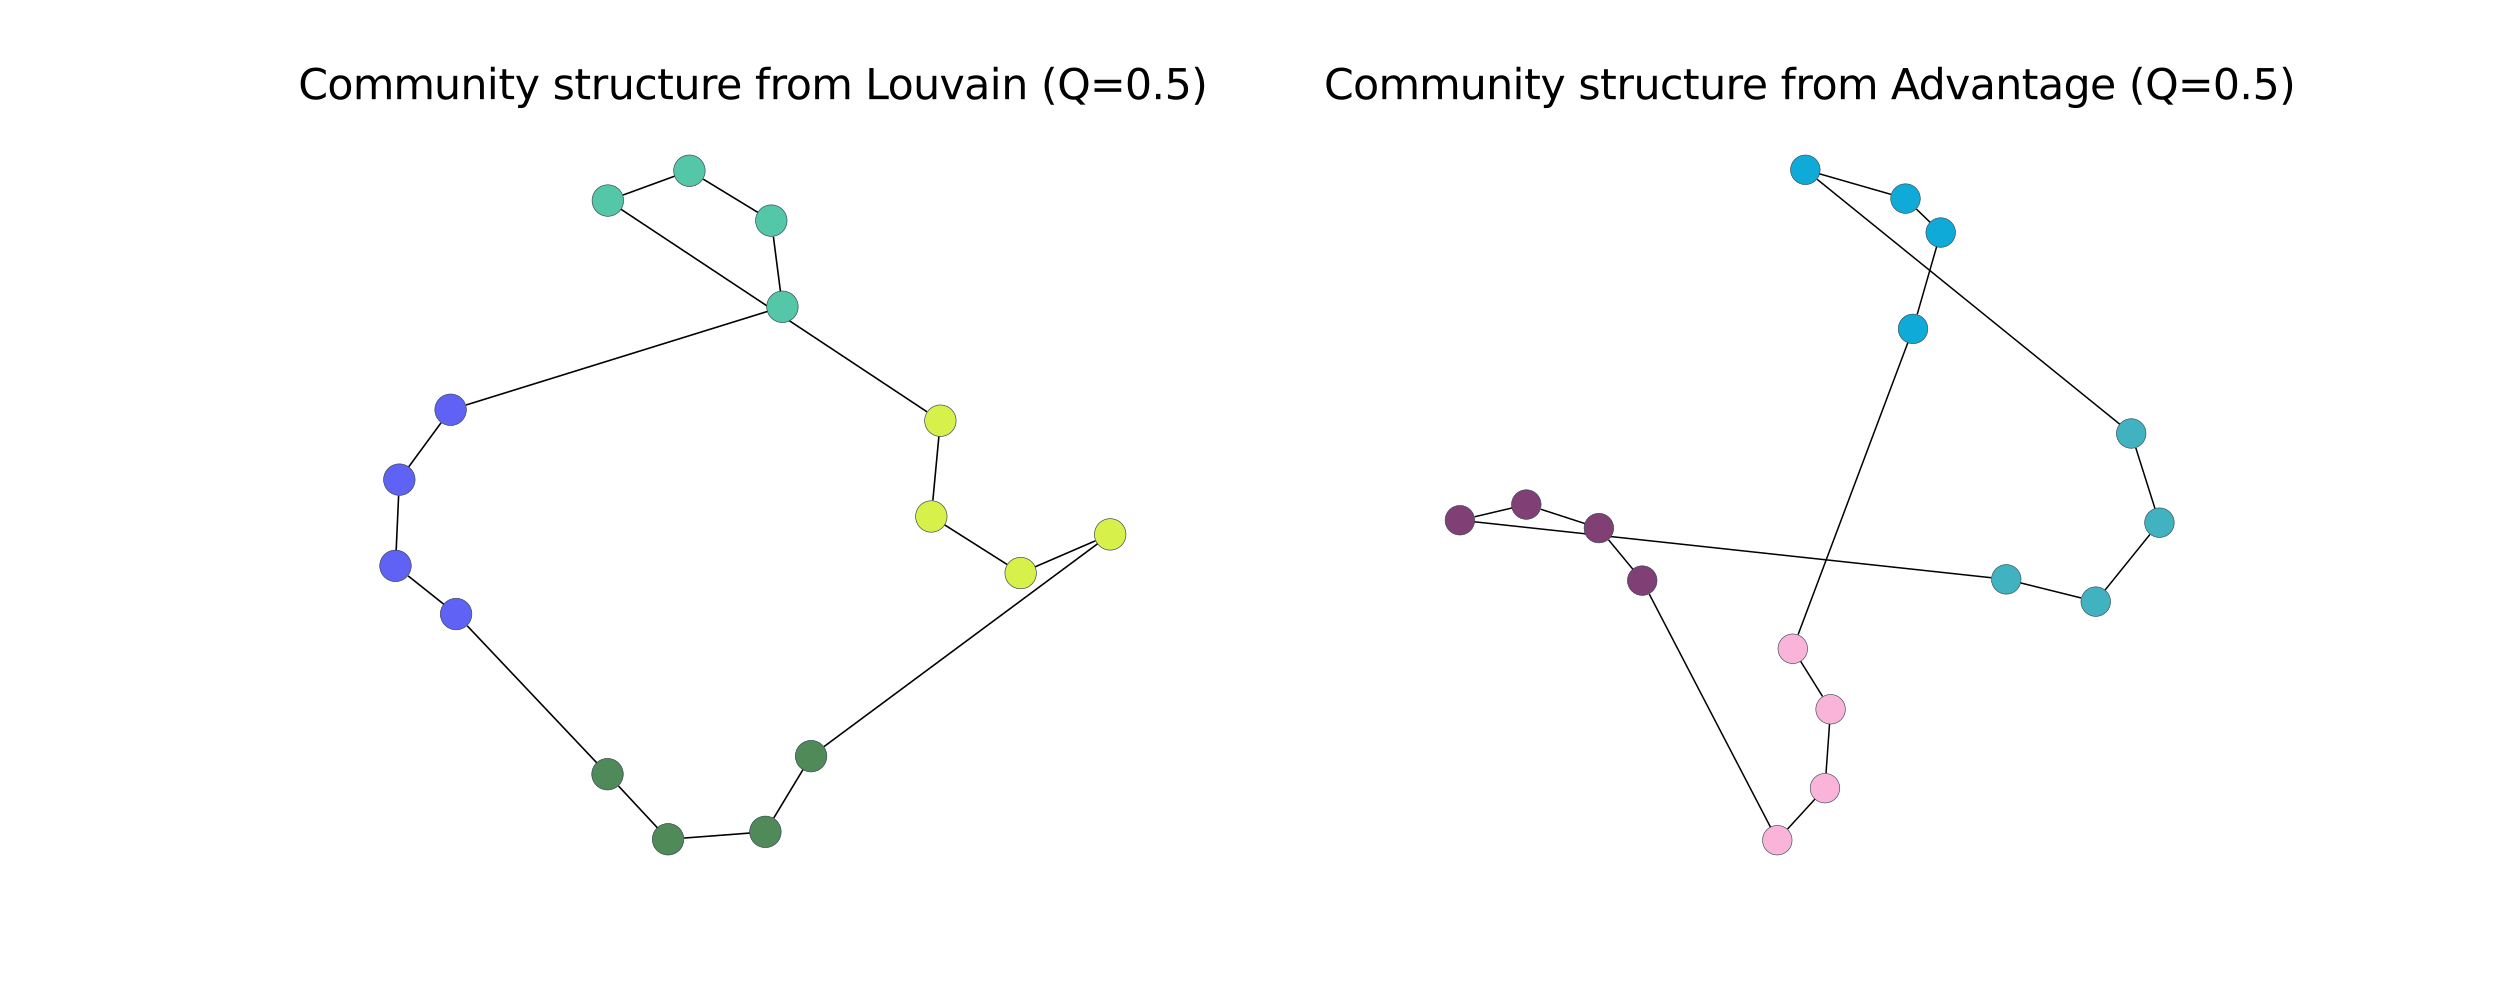 <?xml version="1.0" encoding="utf-8" standalone="no"?>
<!DOCTYPE svg PUBLIC "-//W3C//DTD SVG 1.1//EN"
  "http://www.w3.org/Graphics/SVG/1.1/DTD/svg11.dtd">
<svg xmlns:xlink="http://www.w3.org/1999/xlink" width="720pt" height="288pt" viewBox="0 0 720 288" xmlns="http://www.w3.org/2000/svg" version="1.1">
 <defs>
  <style type="text/css">*{stroke-linejoin: round; stroke-linecap: butt}</style>
 </defs>
 <g id="figure_1">
  <g id="patch_1">
   <path d="M 0 288 
L 720 288 
L 720 0 
L 0 0 
z
" style="fill: #ffffff"/>
  </g>
  <g id="axes_1">
   <g id="patch_2">
    <path d="M 98.622 256.32 
L 335.014 256.32 
L 335.014 34.56 
L 98.622 34.56 
z
" style="fill: #ffffff"/>
   </g>
   <g id="patch_3">
    <path d="M 222.959 68.097 
L 225.572 88.319 
L 225.113 88.378 
L 222.5 68.156 
M 222.73 68.126 
L 222.73 68.126 
" clip-path="url(#pca79cd8f1a)"/>
   </g>
   <g id="patch_4">
    <path d="M 134.12 116.42 
L 225.274 88.128 
L 225.411 88.569 
L 134.257 116.862 
M 134.188 116.641 
L 134.188 116.641 
" clip-path="url(#pca79cd8f1a)"/>
   </g>
   <g id="patch_5">
    <path d="M 202.622 51.38 
L 222.257 63.343 
L 222.017 63.738 
L 202.382 51.775 
M 202.502 51.578 
L 202.502 51.578 
" clip-path="url(#pca79cd8f1a)"/>
   </g>
   <g id="patch_6">
    <path d="M 179.321 55.956 
L 198.473 48.955 
L 198.632 49.389 
L 179.48 56.39 
M 179.4 56.173 
L 179.4 56.173 
" clip-path="url(#pca79cd8f1a)"/>
   </g>
   <g id="patch_7">
    <path d="M 266.846 118.801 
L 174.929 57.953 
L 175.185 57.568 
L 267.101 118.416 
M 266.974 118.608 
L 266.974 118.608 
" clip-path="url(#pca79cd8f1a)"/>
   </g>
   <g id="patch_8">
    <path d="M 268.428 144.12 
L 270.599 121.139 
L 271.06 121.183 
L 268.888 144.164 
M 268.658 144.142 
L 268.658 144.142 
" clip-path="url(#pca79cd8f1a)"/>
   </g>
   <g id="patch_9">
    <path d="M 289.916 162.762 
L 268.099 148.941 
L 268.347 148.551 
L 290.163 162.372 
M 290.039 162.567 
L 290.039 162.567 
" clip-path="url(#pca79cd8f1a)"/>
   </g>
   <g id="patch_10">
    <path d="M 315.584 155.952 
L 294.038 165.254 
L 293.854 164.829 
L 315.4 155.527 
M 315.492 155.74 
L 315.492 155.74 
" clip-path="url(#pca79cd8f1a)"/>
   </g>
   <g id="patch_11">
    <path d="M 237.171 214.836 
L 319.6 153.721 
L 319.875 154.092 
L 237.446 215.207 
M 237.309 215.022 
L 237.309 215.022 
" clip-path="url(#pca79cd8f1a)"/>
   </g>
   <g id="patch_12">
    <path d="M 222.625 235.493 
L 233.396 217.656 
L 233.792 217.895 
L 223.021 235.732 
M 222.823 235.613 
L 222.823 235.613 
" clip-path="url(#pca79cd8f1a)"/>
   </g>
   <g id="patch_13">
    <path d="M 196.997 241.126 
L 220.415 239.341 
L 220.45 239.802 
L 197.032 241.587 
M 197.015 241.357 
L 197.015 241.357 
" clip-path="url(#pca79cd8f1a)"/>
   </g>
   <g id="patch_14">
    <path d="M 178.285 226.197 
L 192.573 241.551 
L 192.235 241.866 
L 177.947 226.512 
M 178.116 226.354 
L 178.116 226.354 
" clip-path="url(#pca79cd8f1a)"/>
   </g>
   <g id="patch_15">
    <path d="M 134.7 180.05 
L 175.133 222.81 
L 174.797 223.128 
L 134.364 180.367 
M 134.532 180.209 
L 134.532 180.209 
" clip-path="url(#pca79cd8f1a)"/>
   </g>
   <g id="patch_16">
    <path d="M 117.661 165.657 
L 131.499 176.668 
L 131.211 177.029 
L 117.373 166.019 
M 117.517 165.838 
L 117.517 165.838 
" clip-path="url(#pca79cd8f1a)"/>
   </g>
   <g id="patch_17">
    <path d="M 115.031 142.763 
L 114.13 162.969 
L 113.668 162.948 
L 114.569 142.743 
M 114.8 142.753 
L 114.8 142.753 
" clip-path="url(#pca79cd8f1a)"/>
   </g>
   <g id="patch_18">
    <path d="M 127.223 121.877 
L 115.192 138.27 
L 114.819 137.997 
L 126.85 121.603 
M 127.036 121.74 
L 127.036 121.74 
" clip-path="url(#pca79cd8f1a)"/>
   </g>
   <g id="matplotlib.axis_1"/>
   <g id="matplotlib.axis_2"/>
   <g id="patch_19">
    <path d="M 225.343 92.88 
C 226.544 92.88 227.697 92.403 228.547 91.553 
C 229.397 90.703 229.874 89.55 229.874 88.349 
C 229.874 87.147 229.397 85.994 228.547 85.144 
C 227.697 84.294 226.544 83.817 225.343 83.817 
C 224.141 83.817 222.988 84.294 222.138 85.144 
C 221.288 85.994 220.811 87.147 220.811 88.349 
C 220.811 89.55 221.288 90.703 222.138 91.553 
C 222.988 92.403 224.141 92.88 225.343 92.88 
z
" clip-path="url(#pca79cd8f1a)" style="fill: #53c7a8; stroke: #2c404c; stroke-width: 0.185; stroke-linejoin: miter"/>
   </g>
   <g id="patch_20">
    <path d="M 222.137 68.072 
C 223.339 68.072 224.492 67.595 225.341 66.745 
C 226.191 65.895 226.669 64.742 226.669 63.54 
C 226.669 62.338 226.191 61.186 225.341 60.336 
C 224.492 59.486 223.339 59.008 222.137 59.008 
C 220.935 59.008 219.782 59.486 218.932 60.336 
C 218.083 61.186 217.605 62.338 217.605 63.54 
C 217.605 64.742 218.083 65.895 218.932 66.745 
C 219.782 67.595 220.935 68.072 222.137 68.072 
z
" clip-path="url(#pca79cd8f1a)" style="fill: #53c7a8; stroke: #2c404c; stroke-width: 0.185; stroke-linejoin: miter"/>
   </g>
   <g id="patch_21">
    <path d="M 198.553 53.704 
C 199.755 53.704 200.907 53.226 201.757 52.376 
C 202.607 51.526 203.085 50.374 203.085 49.172 
C 203.085 47.97 202.607 46.817 201.757 45.967 
C 200.907 45.118 199.755 44.64 198.553 44.64 
C 197.351 44.64 196.198 45.118 195.348 45.967 
C 194.498 46.817 194.021 47.97 194.021 49.172 
C 194.021 50.374 194.498 51.526 195.348 52.376 
C 196.198 53.226 197.351 53.704 198.553 53.704 
z
" clip-path="url(#pca79cd8f1a)" style="fill: #53c7a8; stroke: #2c404c; stroke-width: 0.185; stroke-linejoin: miter"/>
   </g>
   <g id="patch_22">
    <path d="M 175.057 62.293 
C 176.259 62.293 177.412 61.815 178.262 60.965 
C 179.111 60.115 179.589 58.963 179.589 57.761 
C 179.589 56.559 179.111 55.406 178.262 54.556 
C 177.412 53.706 176.259 53.229 175.057 53.229 
C 173.855 53.229 172.702 53.706 171.853 54.556 
C 171.003 55.406 170.525 56.559 170.525 57.761 
C 170.525 58.963 171.003 60.115 171.853 60.965 
C 172.702 61.815 173.855 62.293 175.057 62.293 
z
" clip-path="url(#pca79cd8f1a)" style="fill: #53c7a8; stroke: #2c404c; stroke-width: 0.185; stroke-linejoin: miter"/>
   </g>
   <g id="patch_23">
    <path d="M 270.83 125.693 
C 272.032 125.693 273.184 125.215 274.034 124.366 
C 274.884 123.516 275.361 122.363 275.361 121.161 
C 275.361 119.959 274.884 118.806 274.034 117.957 
C 273.184 117.107 272.032 116.629 270.83 116.629 
C 269.628 116.629 268.475 117.107 267.625 117.957 
C 266.775 118.806 266.298 119.959 266.298 121.161 
C 266.298 122.363 266.775 123.516 267.625 124.366 
C 268.475 125.215 269.628 125.693 270.83 125.693 
z
" clip-path="url(#pca79cd8f1a)" style="fill: #d7f04a; stroke: #2c404c; stroke-width: 0.185; stroke-linejoin: miter"/>
   </g>
   <g id="patch_24">
    <path d="M 268.223 153.278 
C 269.425 153.278 270.577 152.8 271.427 151.951 
C 272.277 151.101 272.755 149.948 272.755 148.746 
C 272.755 147.544 272.277 146.391 271.427 145.542 
C 270.577 144.692 269.425 144.214 268.223 144.214 
C 267.021 144.214 265.868 144.692 265.018 145.542 
C 264.169 146.391 263.691 147.544 263.691 148.746 
C 263.691 149.948 264.169 151.101 265.018 151.951 
C 265.868 152.8 267.021 153.278 268.223 153.278 
z
" clip-path="url(#pca79cd8f1a)" style="fill: #d7f04a; stroke: #2c404c; stroke-width: 0.185; stroke-linejoin: miter"/>
   </g>
   <g id="patch_25">
    <path d="M 293.946 169.573 
C 295.148 169.573 296.301 169.096 297.15 168.246 
C 298 167.396 298.478 166.243 298.478 165.042 
C 298.478 163.84 298 162.687 297.15 161.837 
C 296.301 160.987 295.148 160.51 293.946 160.51 
C 292.744 160.51 291.591 160.987 290.741 161.837 
C 289.892 162.687 289.414 163.84 289.414 165.042 
C 289.414 166.243 289.892 167.396 290.741 168.246 
C 291.591 169.096 292.744 169.573 293.946 169.573 
z
" clip-path="url(#pca79cd8f1a)" style="fill: #d7f04a; stroke: #2c404c; stroke-width: 0.185; stroke-linejoin: miter"/>
   </g>
   <g id="patch_26">
    <path d="M 319.737 158.439 
C 320.939 158.439 322.092 157.961 322.942 157.111 
C 323.792 156.261 324.269 155.109 324.269 153.907 
C 324.269 152.705 323.792 151.552 322.942 150.702 
C 322.092 149.852 320.939 149.375 319.737 149.375 
C 318.536 149.375 317.383 149.852 316.533 150.702 
C 315.683 151.552 315.206 152.705 315.206 153.907 
C 315.206 155.109 315.683 156.261 316.533 157.111 
C 317.383 157.961 318.536 158.439 319.737 158.439 
z
" clip-path="url(#pca79cd8f1a)" style="fill: #d7f04a; stroke: #2c404c; stroke-width: 0.185; stroke-linejoin: miter"/>
   </g>
   <g id="patch_27">
    <path d="M 233.594 222.308 
C 234.796 222.308 235.949 221.83 236.798 220.98 
C 237.648 220.13 238.126 218.978 238.126 217.776 
C 238.126 216.574 237.648 215.421 236.798 214.571 
C 235.949 213.722 234.796 213.244 233.594 213.244 
C 232.392 213.244 231.239 213.722 230.389 214.571 
C 229.54 215.421 229.062 216.574 229.062 217.776 
C 229.062 218.978 229.54 220.13 230.389 220.98 
C 231.239 221.83 232.392 222.308 233.594 222.308 
z
" clip-path="url(#pca79cd8f1a)" style="fill: #508a58; stroke: #2c404c; stroke-width: 0.185; stroke-linejoin: miter"/>
   </g>
   <g id="patch_28">
    <path d="M 220.432 244.103 
C 221.634 244.103 222.787 243.626 223.637 242.776 
C 224.487 241.926 224.964 240.773 224.964 239.571 
C 224.964 238.369 224.487 237.217 223.637 236.367 
C 222.787 235.517 221.634 235.039 220.432 235.039 
C 219.23 235.039 218.078 235.517 217.228 236.367 
C 216.378 237.217 215.9 238.369 215.9 239.571 
C 215.9 240.773 216.378 241.926 217.228 242.776 
C 218.078 243.626 219.23 244.103 220.432 244.103 
z
" clip-path="url(#pca79cd8f1a)" style="fill: #508a58; stroke: #2c404c; stroke-width: 0.185; stroke-linejoin: miter"/>
   </g>
   <g id="patch_29">
    <path d="M 192.404 246.24 
C 193.606 246.24 194.759 245.762 195.608 244.913 
C 196.458 244.063 196.936 242.91 196.936 241.708 
C 196.936 240.506 196.458 239.354 195.608 238.504 
C 194.759 237.654 193.606 237.176 192.404 237.176 
C 191.202 237.176 190.049 237.654 189.199 238.504 
C 188.35 239.354 187.872 240.506 187.872 241.708 
C 187.872 242.91 188.35 244.063 189.199 244.913 
C 190.049 245.762 191.202 246.24 192.404 246.24 
z
" clip-path="url(#pca79cd8f1a)" style="fill: #508a58; stroke: #2c404c; stroke-width: 0.185; stroke-linejoin: miter"/>
   </g>
   <g id="patch_30">
    <path d="M 174.965 227.501 
C 176.167 227.501 177.32 227.023 178.17 226.174 
C 179.02 225.324 179.497 224.171 179.497 222.969 
C 179.497 221.767 179.02 220.614 178.17 219.765 
C 177.32 218.915 176.167 218.437 174.965 218.437 
C 173.764 218.437 172.611 218.915 171.761 219.765 
C 170.911 220.614 170.434 221.767 170.434 222.969 
C 170.434 224.171 170.911 225.324 171.761 226.174 
C 172.611 227.023 173.764 227.501 174.965 227.501 
z
" clip-path="url(#pca79cd8f1a)" style="fill: #508a58; stroke: #2c404c; stroke-width: 0.185; stroke-linejoin: miter"/>
   </g>
   <g id="patch_31">
    <path d="M 131.355 181.38 
C 132.557 181.38 133.71 180.903 134.559 180.053 
C 135.409 179.203 135.887 178.05 135.887 176.848 
C 135.887 175.647 135.409 174.494 134.559 173.644 
C 133.71 172.794 132.557 172.317 131.355 172.317 
C 130.153 172.317 129 172.794 128.151 173.644 
C 127.301 174.494 126.823 175.647 126.823 176.848 
C 126.823 178.05 127.301 179.203 128.151 180.053 
C 129 180.903 130.153 181.38 131.355 181.38 
z
" clip-path="url(#pca79cd8f1a)" style="fill: #6062f5; stroke: #2c404c; stroke-width: 0.185; stroke-linejoin: miter"/>
   </g>
   <g id="patch_32">
    <path d="M 113.899 167.49 
C 115.101 167.49 116.254 167.013 117.103 166.163 
C 117.953 165.313 118.431 164.16 118.431 162.959 
C 118.431 161.757 117.953 160.604 117.103 159.754 
C 116.254 158.904 115.101 158.427 113.899 158.427 
C 112.697 158.427 111.544 158.904 110.694 159.754 
C 109.845 160.604 109.367 161.757 109.367 162.959 
C 109.367 164.16 109.845 165.313 110.694 166.163 
C 111.544 167.013 112.697 167.49 113.899 167.49 
z
" clip-path="url(#pca79cd8f1a)" style="fill: #6062f5; stroke: #2c404c; stroke-width: 0.185; stroke-linejoin: miter"/>
   </g>
   <g id="patch_33">
    <path d="M 115.006 142.665 
C 116.208 142.665 117.361 142.188 118.21 141.338 
C 119.06 140.488 119.538 139.335 119.538 138.133 
C 119.538 136.932 119.06 135.779 118.21 134.929 
C 117.361 134.079 116.208 133.602 115.006 133.602 
C 113.804 133.602 112.651 134.079 111.801 134.929 
C 110.952 135.779 110.474 136.932 110.474 138.133 
C 110.474 139.335 110.952 140.488 111.801 141.338 
C 112.651 142.188 113.804 142.665 115.006 142.665 
z
" clip-path="url(#pca79cd8f1a)" style="fill: #6062f5; stroke: #2c404c; stroke-width: 0.185; stroke-linejoin: miter"/>
   </g>
   <g id="patch_34">
    <path d="M 129.772 122.544 
C 130.974 122.544 132.127 122.066 132.976 121.216 
C 133.826 120.366 134.304 119.214 134.304 118.012 
C 134.304 116.81 133.826 115.657 132.976 114.807 
C 132.127 113.957 130.974 113.48 129.772 113.48 
C 128.57 113.48 127.417 113.957 126.568 114.807 
C 125.718 115.657 125.24 116.81 125.24 118.012 
C 125.24 119.214 125.718 120.366 126.568 121.216 
C 127.417 122.066 128.57 122.544 129.772 122.544 
z
" clip-path="url(#pca79cd8f1a)" style="fill: #6062f5; stroke: #2c404c; stroke-width: 0.185; stroke-linejoin: miter"/>
   </g>
   <g id="text_1">
    <!-- Community structure from Louvain (Q=0.5) -->
    <g transform="translate(85.898 28.56) scale(0.12 -0.12)">
     <defs>
      <path id="DejaVuSans-43" d="M 4122 4306 
L 4122 3641 
Q 3803 3938 3442 4084 
Q 3081 4231 2675 4231 
Q 1875 4231 1450 3742 
Q 1025 3253 1025 2328 
Q 1025 1406 1450 917 
Q 1875 428 2675 428 
Q 3081 428 3442 575 
Q 3803 722 4122 1019 
L 4122 359 
Q 3791 134 3420 21 
Q 3050 -91 2638 -91 
Q 1578 -91 968 557 
Q 359 1206 359 2328 
Q 359 3453 968 4101 
Q 1578 4750 2638 4750 
Q 3056 4750 3426 4639 
Q 3797 4528 4122 4306 
z
" transform="scale(0.016)"/>
      <path id="DejaVuSans-6f" d="M 1959 3097 
Q 1497 3097 1228 2736 
Q 959 2375 959 1747 
Q 959 1119 1226 758 
Q 1494 397 1959 397 
Q 2419 397 2687 759 
Q 2956 1122 2956 1747 
Q 2956 2369 2687 2733 
Q 2419 3097 1959 3097 
z
M 1959 3584 
Q 2709 3584 3137 3096 
Q 3566 2609 3566 1747 
Q 3566 888 3137 398 
Q 2709 -91 1959 -91 
Q 1206 -91 779 398 
Q 353 888 353 1747 
Q 353 2609 779 3096 
Q 1206 3584 1959 3584 
z
" transform="scale(0.016)"/>
      <path id="DejaVuSans-6d" d="M 3328 2828 
Q 3544 3216 3844 3400 
Q 4144 3584 4550 3584 
Q 5097 3584 5394 3201 
Q 5691 2819 5691 2113 
L 5691 0 
L 5113 0 
L 5113 2094 
Q 5113 2597 4934 2840 
Q 4756 3084 4391 3084 
Q 3944 3084 3684 2787 
Q 3425 2491 3425 1978 
L 3425 0 
L 2847 0 
L 2847 2094 
Q 2847 2600 2669 2842 
Q 2491 3084 2119 3084 
Q 1678 3084 1418 2786 
Q 1159 2488 1159 1978 
L 1159 0 
L 581 0 
L 581 3500 
L 1159 3500 
L 1159 2956 
Q 1356 3278 1631 3431 
Q 1906 3584 2284 3584 
Q 2666 3584 2933 3390 
Q 3200 3197 3328 2828 
z
" transform="scale(0.016)"/>
      <path id="DejaVuSans-75" d="M 544 1381 
L 544 3500 
L 1119 3500 
L 1119 1403 
Q 1119 906 1312 657 
Q 1506 409 1894 409 
Q 2359 409 2629 706 
Q 2900 1003 2900 1516 
L 2900 3500 
L 3475 3500 
L 3475 0 
L 2900 0 
L 2900 538 
Q 2691 219 2414 64 
Q 2138 -91 1772 -91 
Q 1169 -91 856 284 
Q 544 659 544 1381 
z
M 1991 3584 
L 1991 3584 
z
" transform="scale(0.016)"/>
      <path id="DejaVuSans-6e" d="M 3513 2113 
L 3513 0 
L 2938 0 
L 2938 2094 
Q 2938 2591 2744 2837 
Q 2550 3084 2163 3084 
Q 1697 3084 1428 2787 
Q 1159 2491 1159 1978 
L 1159 0 
L 581 0 
L 581 3500 
L 1159 3500 
L 1159 2956 
Q 1366 3272 1645 3428 
Q 1925 3584 2291 3584 
Q 2894 3584 3203 3211 
Q 3513 2838 3513 2113 
z
" transform="scale(0.016)"/>
      <path id="DejaVuSans-69" d="M 603 3500 
L 1178 3500 
L 1178 0 
L 603 0 
L 603 3500 
z
M 603 4863 
L 1178 4863 
L 1178 4134 
L 603 4134 
L 603 4863 
z
" transform="scale(0.016)"/>
      <path id="DejaVuSans-74" d="M 1172 4494 
L 1172 3500 
L 2356 3500 
L 2356 3053 
L 1172 3053 
L 1172 1153 
Q 1172 725 1289 603 
Q 1406 481 1766 481 
L 2356 481 
L 2356 0 
L 1766 0 
Q 1100 0 847 248 
Q 594 497 594 1153 
L 594 3053 
L 172 3053 
L 172 3500 
L 594 3500 
L 594 4494 
L 1172 4494 
z
" transform="scale(0.016)"/>
      <path id="DejaVuSans-79" d="M 2059 -325 
Q 1816 -950 1584 -1140 
Q 1353 -1331 966 -1331 
L 506 -1331 
L 506 -850 
L 844 -850 
Q 1081 -850 1212 -737 
Q 1344 -625 1503 -206 
L 1606 56 
L 191 3500 
L 800 3500 
L 1894 763 
L 2988 3500 
L 3597 3500 
L 2059 -325 
z
" transform="scale(0.016)"/>
      <path id="DejaVuSans-20" transform="scale(0.016)"/>
      <path id="DejaVuSans-73" d="M 2834 3397 
L 2834 2853 
Q 2591 2978 2328 3040 
Q 2066 3103 1784 3103 
Q 1356 3103 1142 2972 
Q 928 2841 928 2578 
Q 928 2378 1081 2264 
Q 1234 2150 1697 2047 
L 1894 2003 
Q 2506 1872 2764 1633 
Q 3022 1394 3022 966 
Q 3022 478 2636 193 
Q 2250 -91 1575 -91 
Q 1294 -91 989 -36 
Q 684 19 347 128 
L 347 722 
Q 666 556 975 473 
Q 1284 391 1588 391 
Q 1994 391 2212 530 
Q 2431 669 2431 922 
Q 2431 1156 2273 1281 
Q 2116 1406 1581 1522 
L 1381 1569 
Q 847 1681 609 1914 
Q 372 2147 372 2553 
Q 372 3047 722 3315 
Q 1072 3584 1716 3584 
Q 2034 3584 2315 3537 
Q 2597 3491 2834 3397 
z
" transform="scale(0.016)"/>
      <path id="DejaVuSans-72" d="M 2631 2963 
Q 2534 3019 2420 3045 
Q 2306 3072 2169 3072 
Q 1681 3072 1420 2755 
Q 1159 2438 1159 1844 
L 1159 0 
L 581 0 
L 581 3500 
L 1159 3500 
L 1159 2956 
Q 1341 3275 1631 3429 
Q 1922 3584 2338 3584 
Q 2397 3584 2469 3576 
Q 2541 3569 2628 3553 
L 2631 2963 
z
" transform="scale(0.016)"/>
      <path id="DejaVuSans-63" d="M 3122 3366 
L 3122 2828 
Q 2878 2963 2633 3030 
Q 2388 3097 2138 3097 
Q 1578 3097 1268 2742 
Q 959 2388 959 1747 
Q 959 1106 1268 751 
Q 1578 397 2138 397 
Q 2388 397 2633 464 
Q 2878 531 3122 666 
L 3122 134 
Q 2881 22 2623 -34 
Q 2366 -91 2075 -91 
Q 1284 -91 818 406 
Q 353 903 353 1747 
Q 353 2603 823 3093 
Q 1294 3584 2113 3584 
Q 2378 3584 2631 3529 
Q 2884 3475 3122 3366 
z
" transform="scale(0.016)"/>
      <path id="DejaVuSans-65" d="M 3597 1894 
L 3597 1613 
L 953 1613 
Q 991 1019 1311 708 
Q 1631 397 2203 397 
Q 2534 397 2845 478 
Q 3156 559 3463 722 
L 3463 178 
Q 3153 47 2828 -22 
Q 2503 -91 2169 -91 
Q 1331 -91 842 396 
Q 353 884 353 1716 
Q 353 2575 817 3079 
Q 1281 3584 2069 3584 
Q 2775 3584 3186 3129 
Q 3597 2675 3597 1894 
z
M 3022 2063 
Q 3016 2534 2758 2815 
Q 2500 3097 2075 3097 
Q 1594 3097 1305 2825 
Q 1016 2553 972 2059 
L 3022 2063 
z
" transform="scale(0.016)"/>
      <path id="DejaVuSans-66" d="M 2375 4863 
L 2375 4384 
L 1825 4384 
Q 1516 4384 1395 4259 
Q 1275 4134 1275 3809 
L 1275 3500 
L 2222 3500 
L 2222 3053 
L 1275 3053 
L 1275 0 
L 697 0 
L 697 3053 
L 147 3053 
L 147 3500 
L 697 3500 
L 697 3744 
Q 697 4328 969 4595 
Q 1241 4863 1831 4863 
L 2375 4863 
z
" transform="scale(0.016)"/>
      <path id="DejaVuSans-4c" d="M 628 4666 
L 1259 4666 
L 1259 531 
L 3531 531 
L 3531 0 
L 628 0 
L 628 4666 
z
" transform="scale(0.016)"/>
      <path id="DejaVuSans-76" d="M 191 3500 
L 800 3500 
L 1894 563 
L 2988 3500 
L 3597 3500 
L 2284 0 
L 1503 0 
L 191 3500 
z
" transform="scale(0.016)"/>
      <path id="DejaVuSans-61" d="M 2194 1759 
Q 1497 1759 1228 1600 
Q 959 1441 959 1056 
Q 959 750 1161 570 
Q 1363 391 1709 391 
Q 2188 391 2477 730 
Q 2766 1069 2766 1631 
L 2766 1759 
L 2194 1759 
z
M 3341 1997 
L 3341 0 
L 2766 0 
L 2766 531 
Q 2569 213 2275 61 
Q 1981 -91 1556 -91 
Q 1019 -91 701 211 
Q 384 513 384 1019 
Q 384 1609 779 1909 
Q 1175 2209 1959 2209 
L 2766 2209 
L 2766 2266 
Q 2766 2663 2505 2880 
Q 2244 3097 1772 3097 
Q 1472 3097 1187 3025 
Q 903 2953 641 2809 
L 641 3341 
Q 956 3463 1253 3523 
Q 1550 3584 1831 3584 
Q 2591 3584 2966 3190 
Q 3341 2797 3341 1997 
z
" transform="scale(0.016)"/>
      <path id="DejaVuSans-28" d="M 1984 4856 
Q 1566 4138 1362 3434 
Q 1159 2731 1159 2009 
Q 1159 1288 1364 580 
Q 1569 -128 1984 -844 
L 1484 -844 
Q 1016 -109 783 600 
Q 550 1309 550 2009 
Q 550 2706 781 3412 
Q 1013 4119 1484 4856 
L 1984 4856 
z
" transform="scale(0.016)"/>
      <path id="DejaVuSans-51" d="M 2522 4238 
Q 1834 4238 1429 3725 
Q 1025 3213 1025 2328 
Q 1025 1447 1429 934 
Q 1834 422 2522 422 
Q 3209 422 3611 934 
Q 4013 1447 4013 2328 
Q 4013 3213 3611 3725 
Q 3209 4238 2522 4238 
z
M 3406 84 
L 4238 -825 
L 3475 -825 
L 2784 -78 
Q 2681 -84 2626 -87 
Q 2572 -91 2522 -91 
Q 1538 -91 948 567 
Q 359 1225 359 2328 
Q 359 3434 948 4092 
Q 1538 4750 2522 4750 
Q 3503 4750 4090 4092 
Q 4678 3434 4678 2328 
Q 4678 1516 4351 937 
Q 4025 359 3406 84 
z
" transform="scale(0.016)"/>
      <path id="DejaVuSans-3d" d="M 678 2906 
L 4684 2906 
L 4684 2381 
L 678 2381 
L 678 2906 
z
M 678 1631 
L 4684 1631 
L 4684 1100 
L 678 1100 
L 678 1631 
z
" transform="scale(0.016)"/>
      <path id="DejaVuSans-30" d="M 2034 4250 
Q 1547 4250 1301 3770 
Q 1056 3291 1056 2328 
Q 1056 1369 1301 889 
Q 1547 409 2034 409 
Q 2525 409 2770 889 
Q 3016 1369 3016 2328 
Q 3016 3291 2770 3770 
Q 2525 4250 2034 4250 
z
M 2034 4750 
Q 2819 4750 3233 4129 
Q 3647 3509 3647 2328 
Q 3647 1150 3233 529 
Q 2819 -91 2034 -91 
Q 1250 -91 836 529 
Q 422 1150 422 2328 
Q 422 3509 836 4129 
Q 1250 4750 2034 4750 
z
" transform="scale(0.016)"/>
      <path id="DejaVuSans-2e" d="M 684 794 
L 1344 794 
L 1344 0 
L 684 0 
L 684 794 
z
" transform="scale(0.016)"/>
      <path id="DejaVuSans-35" d="M 691 4666 
L 3169 4666 
L 3169 4134 
L 1269 4134 
L 1269 2991 
Q 1406 3038 1543 3061 
Q 1681 3084 1819 3084 
Q 2600 3084 3056 2656 
Q 3513 2228 3513 1497 
Q 3513 744 3044 326 
Q 2575 -91 1722 -91 
Q 1428 -91 1123 -41 
Q 819 9 494 109 
L 494 744 
Q 775 591 1075 516 
Q 1375 441 1709 441 
Q 2250 441 2565 725 
Q 2881 1009 2881 1497 
Q 2881 1984 2565 2268 
Q 2250 2553 1709 2553 
Q 1456 2553 1204 2497 
Q 953 2441 691 2322 
L 691 4666 
z
" transform="scale(0.016)"/>
      <path id="DejaVuSans-29" d="M 513 4856 
L 1013 4856 
Q 1481 4119 1714 3412 
Q 1947 2706 1947 2009 
Q 1947 1309 1714 600 
Q 1481 -109 1013 -844 
L 513 -844 
Q 928 -128 1133 580 
Q 1338 1288 1338 2009 
Q 1338 2731 1133 3434 
Q 928 4138 513 4856 
z
" transform="scale(0.016)"/>
     </defs>
     <use xlink:href="#DejaVuSans-43"/>
     <use xlink:href="#DejaVuSans-6f" transform="translate(69.824 0)"/>
     <use xlink:href="#DejaVuSans-6d" transform="translate(131.006 0)"/>
     <use xlink:href="#DejaVuSans-6d" transform="translate(228.418 0)"/>
     <use xlink:href="#DejaVuSans-75" transform="translate(325.83 0)"/>
     <use xlink:href="#DejaVuSans-6e" transform="translate(389.209 0)"/>
     <use xlink:href="#DejaVuSans-69" transform="translate(452.588 0)"/>
     <use xlink:href="#DejaVuSans-74" transform="translate(480.371 0)"/>
     <use xlink:href="#DejaVuSans-79" transform="translate(519.58 0)"/>
     <use xlink:href="#DejaVuSans-20" transform="translate(578.76 0)"/>
     <use xlink:href="#DejaVuSans-73" transform="translate(610.547 0)"/>
     <use xlink:href="#DejaVuSans-74" transform="translate(662.646 0)"/>
     <use xlink:href="#DejaVuSans-72" transform="translate(701.855 0)"/>
     <use xlink:href="#DejaVuSans-75" transform="translate(742.969 0)"/>
     <use xlink:href="#DejaVuSans-63" transform="translate(806.348 0)"/>
     <use xlink:href="#DejaVuSans-74" transform="translate(861.328 0)"/>
     <use xlink:href="#DejaVuSans-75" transform="translate(900.537 0)"/>
     <use xlink:href="#DejaVuSans-72" transform="translate(963.916 0)"/>
     <use xlink:href="#DejaVuSans-65" transform="translate(1002.779 0)"/>
     <use xlink:href="#DejaVuSans-20" transform="translate(1064.303 0)"/>
     <use xlink:href="#DejaVuSans-66" transform="translate(1096.09 0)"/>
     <use xlink:href="#DejaVuSans-72" transform="translate(1131.295 0)"/>
     <use xlink:href="#DejaVuSans-6f" transform="translate(1170.158 0)"/>
     <use xlink:href="#DejaVuSans-6d" transform="translate(1231.34 0)"/>
     <use xlink:href="#DejaVuSans-20" transform="translate(1328.752 0)"/>
     <use xlink:href="#DejaVuSans-4c" transform="translate(1360.539 0)"/>
     <use xlink:href="#DejaVuSans-6f" transform="translate(1414.502 0)"/>
     <use xlink:href="#DejaVuSans-75" transform="translate(1475.684 0)"/>
     <use xlink:href="#DejaVuSans-76" transform="translate(1539.062 0)"/>
     <use xlink:href="#DejaVuSans-61" transform="translate(1598.242 0)"/>
     <use xlink:href="#DejaVuSans-69" transform="translate(1659.521 0)"/>
     <use xlink:href="#DejaVuSans-6e" transform="translate(1687.305 0)"/>
     <use xlink:href="#DejaVuSans-20" transform="translate(1750.684 0)"/>
     <use xlink:href="#DejaVuSans-28" transform="translate(1782.471 0)"/>
     <use xlink:href="#DejaVuSans-51" transform="translate(1821.484 0)"/>
     <use xlink:href="#DejaVuSans-3d" transform="translate(1900.195 0)"/>
     <use xlink:href="#DejaVuSans-30" transform="translate(1983.984 0)"/>
     <use xlink:href="#DejaVuSans-2e" transform="translate(2047.607 0)"/>
     <use xlink:href="#DejaVuSans-35" transform="translate(2079.395 0)"/>
     <use xlink:href="#DejaVuSans-29" transform="translate(2143.018 0)"/>
    </g>
   </g>
  </g>
  <g id="axes_2">
   <g id="patch_35">
    <path d="M 405.685 256.32 
L 636.679 256.32 
L 636.679 34.56 
L 405.685 34.56 
z
" style="fill: #ffffff"/>
   </g>
   <g id="patch_36">
    <path d="M 551.945 90.472 
L 558.71 66.913 
L 559.128 67.033 
L 552.363 90.592 
M 552.154 90.532 
L 552.154 90.532 
" clip-path="url(#p02a8a5b27b)"/>
   </g>
   <g id="patch_37">
    <path d="M 552.063 60.054 
L 559.07 66.817 
L 558.768 67.13 
L 551.761 60.367 
M 551.912 60.21 
L 551.912 60.21 
" clip-path="url(#p02a8a5b27b)"/>
   </g>
   <g id="patch_38">
    <path d="M 517.646 182.695 
L 550.751 94.634 
L 551.158 94.787 
L 518.053 182.848 
M 517.85 182.771 
L 517.85 182.771 
" clip-path="url(#p02a8a5b27b)"/>
   </g>
   <g id="patch_39">
    <path d="M 524.721 200.702 
L 516.136 186.955 
L 516.504 186.725 
L 525.09 200.472 
M 524.905 200.587 
L 524.905 200.587 
" clip-path="url(#p02a8a5b27b)"/>
   </g>
   <g id="patch_40">
    <path d="M 525.68 222.649 
L 526.991 204.258 
L 527.424 204.289 
L 526.113 222.68 
M 525.897 222.665 
L 525.897 222.665 
" clip-path="url(#p02a8a5b27b)"/>
   </g>
   <g id="patch_41">
    <path d="M 514.636 238.629 
L 525.427 226.854 
L 525.748 227.147 
L 514.957 238.923 
M 514.797 238.776 
L 514.797 238.776 
" clip-path="url(#p02a8a5b27b)"/>
   </g>
   <g id="patch_42">
    <path d="M 475.163 170.966 
L 512.053 241.88 
L 511.667 242.081 
L 474.778 171.166 
M 474.97 171.066 
L 474.97 171.066 
" clip-path="url(#p02a8a5b27b)"/>
   </g>
   <g id="patch_43">
    <path d="M 463.408 155.308 
L 473.132 167.072 
L 472.797 167.349 
L 463.073 155.585 
M 463.24 155.447 
L 463.24 155.447 
" clip-path="url(#p02a8a5b27b)"/>
   </g>
   <g id="patch_44">
    <path d="M 443.775 146.448 
L 460.538 151.89 
L 460.404 152.303 
L 443.641 146.861 
M 443.708 146.654 
L 443.708 146.654 
" clip-path="url(#p02a8a5b27b)"/>
   </g>
   <g id="patch_45">
    <path d="M 424.624 148.621 
L 439.524 145.101 
L 439.624 145.524 
L 424.724 149.044 
M 424.674 148.832 
L 424.674 148.832 
" clip-path="url(#p02a8a5b27b)"/>
   </g>
   <g id="patch_46">
    <path d="M 573.46 166.607 
L 420.421 150.048 
L 420.468 149.616 
L 573.507 166.175 
M 573.484 166.391 
L 573.484 166.391 
" clip-path="url(#p02a8a5b27b)"/>
   </g>
   <g id="patch_47">
    <path d="M 599.301 172.426 
L 577.752 167.069 
L 577.857 166.648 
L 599.406 172.005 
M 599.353 172.216 
L 599.353 172.216 
" clip-path="url(#p02a8a5b27b)"/>
   </g>
   <g id="patch_48">
    <path d="M 619.359 154.048 
L 603.74 173.401 
L 603.402 173.128 
L 619.021 153.775 
M 619.19 153.911 
L 619.19 153.911 
" clip-path="url(#p02a8a5b27b)"/>
   </g>
   <g id="patch_49">
    <path d="M 615.314 128.924 
L 622.127 150.463 
L 621.712 150.594 
L 614.899 129.055 
M 615.106 128.99 
L 615.106 128.99 
" clip-path="url(#p02a8a5b27b)"/>
   </g>
   <g id="patch_50">
    <path d="M 523.457 51.465 
L 613.932 124.677 
L 613.659 125.015 
L 523.184 51.803 
M 523.321 51.634 
L 523.321 51.634 
" clip-path="url(#p02a8a5b27b)"/>
   </g>
   <g id="patch_51">
    <path d="M 544.547 56.2 
L 519.882 49.108 
L 520.002 48.691 
L 544.668 55.782 
M 544.607 55.991 
L 544.607 55.991 
" clip-path="url(#p02a8a5b27b)"/>
   </g>
   <g id="matplotlib.axis_3"/>
   <g id="matplotlib.axis_4"/>
   <g id="patch_52">
    <path d="M 558.919 71.233 
C 560.048 71.233 561.132 70.784 561.931 69.985 
C 562.729 69.186 563.178 68.103 563.178 66.973 
C 563.178 65.844 562.729 64.76 561.931 63.961 
C 561.132 63.162 560.048 62.714 558.919 62.714 
C 557.789 62.714 556.706 63.162 555.907 63.961 
C 555.108 64.76 554.659 65.844 554.659 66.973 
C 554.659 68.103 555.108 69.186 555.907 69.985 
C 556.706 70.784 557.789 71.233 558.919 71.233 
z
" clip-path="url(#p02a8a5b27b)" style="fill: #10aad8; stroke: #2c404c; stroke-width: 0.174; stroke-linejoin: miter"/>
   </g>
   <g id="patch_53">
    <path d="M 550.955 98.97 
C 552.084 98.97 553.168 98.521 553.967 97.722 
C 554.766 96.923 555.214 95.84 555.214 94.71 
C 555.214 93.58 554.766 92.497 553.967 91.698 
C 553.168 90.899 552.084 90.451 550.955 90.451 
C 549.825 90.451 548.742 90.899 547.943 91.698 
C 547.144 92.497 546.695 93.58 546.695 94.71 
C 546.695 95.84 547.144 96.923 547.943 97.722 
C 548.742 98.521 549.825 98.97 550.955 98.97 
z
" clip-path="url(#p02a8a5b27b)" style="fill: #10aad8; stroke: #2c404c; stroke-width: 0.174; stroke-linejoin: miter"/>
   </g>
   <g id="patch_54">
    <path d="M 516.32 191.099 
C 517.45 191.099 518.533 190.65 519.332 189.852 
C 520.131 189.053 520.58 187.969 520.58 186.84 
C 520.58 185.71 520.131 184.626 519.332 183.828 
C 518.533 183.029 517.45 182.58 516.32 182.58 
C 515.19 182.58 514.107 183.029 513.308 183.828 
C 512.509 184.626 512.061 185.71 512.061 186.84 
C 512.061 187.969 512.509 189.053 513.308 189.852 
C 514.107 190.65 515.19 191.099 516.32 191.099 
z
" clip-path="url(#p02a8a5b27b)" style="fill: #fab4d9; stroke: #2c404c; stroke-width: 0.174; stroke-linejoin: miter"/>
   </g>
   <g id="patch_55">
    <path d="M 527.207 208.533 
C 528.337 208.533 529.421 208.084 530.219 207.285 
C 531.018 206.487 531.467 205.403 531.467 204.273 
C 531.467 203.144 531.018 202.06 530.219 201.262 
C 529.421 200.463 528.337 200.014 527.207 200.014 
C 526.078 200.014 524.994 200.463 524.196 201.262 
C 523.397 202.06 522.948 203.144 522.948 204.273 
C 522.948 205.403 523.397 206.487 524.196 207.285 
C 524.994 208.084 526.078 208.533 527.207 208.533 
z
" clip-path="url(#p02a8a5b27b)" style="fill: #fab4d9; stroke: #2c404c; stroke-width: 0.174; stroke-linejoin: miter"/>
   </g>
   <g id="patch_56">
    <path d="M 525.588 231.26 
C 526.717 231.26 527.801 230.811 528.6 230.012 
C 529.398 229.213 529.847 228.13 529.847 227 
C 529.847 225.871 529.398 224.787 528.6 223.988 
C 527.801 223.19 526.717 222.741 525.588 222.741 
C 524.458 222.741 523.374 223.19 522.576 223.988 
C 521.777 224.787 521.328 225.871 521.328 227 
C 521.328 228.13 521.777 229.213 522.576 230.012 
C 523.374 230.811 524.458 231.26 525.588 231.26 
z
" clip-path="url(#p02a8a5b27b)" style="fill: #fab4d9; stroke: #2c404c; stroke-width: 0.174; stroke-linejoin: miter"/>
   </g>
   <g id="patch_57">
    <path d="M 511.86 246.24 
C 512.99 246.24 514.073 245.791 514.872 244.992 
C 515.671 244.194 516.12 243.11 516.12 241.981 
C 516.12 240.851 515.671 239.767 514.872 238.969 
C 514.073 238.17 512.99 237.721 511.86 237.721 
C 510.73 237.721 509.647 238.17 508.848 238.969 
C 508.049 239.767 507.601 240.851 507.601 241.981 
C 507.601 243.11 508.049 244.194 508.848 244.992 
C 509.647 245.791 510.73 246.24 511.86 246.24 
z
" clip-path="url(#p02a8a5b27b)" style="fill: #fab4d9; stroke: #2c404c; stroke-width: 0.174; stroke-linejoin: miter"/>
   </g>
   <g id="patch_58">
    <path d="M 472.965 171.47 
C 474.094 171.47 475.178 171.021 475.977 170.222 
C 476.775 169.423 477.224 168.34 477.224 167.21 
C 477.224 166.081 476.775 164.997 475.977 164.198 
C 475.178 163.4 474.094 162.951 472.965 162.951 
C 471.835 162.951 470.752 163.4 469.953 164.198 
C 469.154 164.997 468.705 166.081 468.705 167.21 
C 468.705 168.34 469.154 169.423 469.953 170.222 
C 470.752 171.021 471.835 171.47 472.965 171.47 
z
" clip-path="url(#p02a8a5b27b)" style="fill: #803f75; stroke: #2c404c; stroke-width: 0.174; stroke-linejoin: miter"/>
   </g>
   <g id="patch_59">
    <path d="M 460.471 156.356 
C 461.6 156.356 462.684 155.907 463.483 155.108 
C 464.282 154.31 464.73 153.226 464.73 152.097 
C 464.73 150.967 464.282 149.883 463.483 149.085 
C 462.684 148.286 461.6 147.837 460.471 147.837 
C 459.341 147.837 458.258 148.286 457.459 149.085 
C 456.66 149.883 456.211 150.967 456.211 152.097 
C 456.211 153.226 456.66 154.31 457.459 155.108 
C 458.258 155.907 459.341 156.356 460.471 156.356 
z
" clip-path="url(#p02a8a5b27b)" style="fill: #803f75; stroke: #2c404c; stroke-width: 0.174; stroke-linejoin: miter"/>
   </g>
   <g id="patch_60">
    <path d="M 439.574 149.572 
C 440.704 149.572 441.787 149.123 442.586 148.324 
C 443.385 147.525 443.834 146.442 443.834 145.312 
C 443.834 144.182 443.385 143.099 442.586 142.3 
C 441.787 141.501 440.704 141.053 439.574 141.053 
C 438.445 141.053 437.361 141.501 436.562 142.3 
C 435.764 143.099 435.315 144.182 435.315 145.312 
C 435.315 146.442 435.764 147.525 436.562 148.324 
C 437.361 149.123 438.445 149.572 439.574 149.572 
z
" clip-path="url(#p02a8a5b27b)" style="fill: #803f75; stroke: #2c404c; stroke-width: 0.174; stroke-linejoin: miter"/>
   </g>
   <g id="patch_61">
    <path d="M 420.444 154.091 
C 421.574 154.091 422.657 153.642 423.456 152.844 
C 424.255 152.045 424.704 150.961 424.704 149.832 
C 424.704 148.702 424.255 147.619 423.456 146.82 
C 422.657 146.021 421.574 145.572 420.444 145.572 
C 419.315 145.572 418.231 146.021 417.432 146.82 
C 416.634 147.619 416.185 148.702 416.185 149.832 
C 416.185 150.961 416.634 152.045 417.432 152.844 
C 418.231 153.642 419.315 154.091 420.444 154.091 
z
" clip-path="url(#p02a8a5b27b)" style="fill: #803f75; stroke: #2c404c; stroke-width: 0.174; stroke-linejoin: miter"/>
   </g>
   <g id="patch_62">
    <path d="M 577.805 171.118 
C 578.935 171.118 580.018 170.669 580.817 169.87 
C 581.616 169.072 582.064 167.988 582.064 166.858 
C 582.064 165.729 581.616 164.645 580.817 163.847 
C 580.018 163.048 578.935 162.599 577.805 162.599 
C 576.675 162.599 575.592 163.048 574.793 163.847 
C 573.994 164.645 573.545 165.729 573.545 166.858 
C 573.545 167.988 573.994 169.072 574.793 169.87 
C 575.592 170.669 576.675 171.118 577.805 171.118 
z
" clip-path="url(#p02a8a5b27b)" style="fill: #41b2bf; stroke: #2c404c; stroke-width: 0.174; stroke-linejoin: miter"/>
   </g>
   <g id="patch_63">
    <path d="M 603.571 177.524 
C 604.701 177.524 605.784 177.075 606.583 176.276 
C 607.382 175.477 607.831 174.394 607.831 173.264 
C 607.831 172.135 607.382 171.051 606.583 170.252 
C 605.784 169.454 604.701 169.005 603.571 169.005 
C 602.442 169.005 601.358 169.454 600.559 170.252 
C 599.761 171.051 599.312 172.135 599.312 173.264 
C 599.312 174.394 599.761 175.477 600.559 176.276 
C 601.358 177.075 602.442 177.524 603.571 177.524 
z
" clip-path="url(#p02a8a5b27b)" style="fill: #41b2bf; stroke: #2c404c; stroke-width: 0.174; stroke-linejoin: miter"/>
   </g>
   <g id="patch_64">
    <path d="M 621.919 154.788 
C 623.049 154.788 624.133 154.34 624.931 153.541 
C 625.73 152.742 626.179 151.659 626.179 150.529 
C 626.179 149.399 625.73 148.316 624.931 147.517 
C 624.133 146.718 623.049 146.269 621.919 146.269 
C 620.79 146.269 619.706 146.718 618.907 147.517 
C 618.109 148.316 617.66 149.399 617.66 150.529 
C 617.66 151.659 618.109 152.742 618.907 153.541 
C 619.706 154.34 620.79 154.788 621.919 154.788 
z
" clip-path="url(#p02a8a5b27b)" style="fill: #41b2bf; stroke: #2c404c; stroke-width: 0.174; stroke-linejoin: miter"/>
   </g>
   <g id="patch_65">
    <path d="M 613.796 129.105 
C 614.925 129.105 616.009 128.656 616.807 127.858 
C 617.606 127.059 618.055 125.975 618.055 124.846 
C 618.055 123.716 617.606 122.632 616.807 121.834 
C 616.009 121.035 614.925 120.586 613.796 120.586 
C 612.666 120.586 611.582 121.035 610.784 121.834 
C 609.985 122.632 609.536 123.716 609.536 124.846 
C 609.536 125.975 609.985 127.059 610.784 127.858 
C 611.582 128.656 612.666 129.105 613.796 129.105 
z
" clip-path="url(#p02a8a5b27b)" style="fill: #41b2bf; stroke: #2c404c; stroke-width: 0.174; stroke-linejoin: miter"/>
   </g>
   <g id="patch_66">
    <path d="M 519.942 53.159 
C 521.072 53.159 522.155 52.71 522.954 51.911 
C 523.753 51.113 524.201 50.029 524.201 48.899 
C 524.201 47.77 523.753 46.686 522.954 45.888 
C 522.155 45.089 521.072 44.64 519.942 44.64 
C 518.812 44.64 517.729 45.089 516.93 45.888 
C 516.131 46.686 515.682 47.77 515.682 48.899 
C 515.682 50.029 516.131 51.113 516.93 51.911 
C 517.729 52.71 518.812 53.159 519.942 53.159 
z
" clip-path="url(#p02a8a5b27b)" style="fill: #10aad8; stroke: #2c404c; stroke-width: 0.174; stroke-linejoin: miter"/>
   </g>
   <g id="patch_67">
    <path d="M 548.785 61.451 
C 549.914 61.451 550.998 61.003 551.797 60.204 
C 552.595 59.405 553.044 58.322 553.044 57.192 
C 553.044 56.062 552.595 54.979 551.797 54.18 
C 550.998 53.381 549.914 52.932 548.785 52.932 
C 547.655 52.932 546.572 53.381 545.773 54.18 
C 544.974 54.979 544.525 56.062 544.525 57.192 
C 544.525 58.322 544.974 59.405 545.773 60.204 
C 546.572 61.003 547.655 61.451 548.785 61.451 
z
" clip-path="url(#p02a8a5b27b)" style="fill: #10aad8; stroke: #2c404c; stroke-width: 0.174; stroke-linejoin: miter"/>
   </g>
   <g id="text_2">
    <!-- Community structure from Advantage (Q=0.5) -->
    <g transform="translate(381.302 28.56) scale(0.12 -0.12)">
     <defs>
      <path id="DejaVuSans-41" d="M 2188 4044 
L 1331 1722 
L 3047 1722 
L 2188 4044 
z
M 1831 4666 
L 2547 4666 
L 4325 0 
L 3669 0 
L 3244 1197 
L 1141 1197 
L 716 0 
L 50 0 
L 1831 4666 
z
" transform="scale(0.016)"/>
      <path id="DejaVuSans-64" d="M 2906 2969 
L 2906 4863 
L 3481 4863 
L 3481 0 
L 2906 0 
L 2906 525 
Q 2725 213 2448 61 
Q 2172 -91 1784 -91 
Q 1150 -91 751 415 
Q 353 922 353 1747 
Q 353 2572 751 3078 
Q 1150 3584 1784 3584 
Q 2172 3584 2448 3432 
Q 2725 3281 2906 2969 
z
M 947 1747 
Q 947 1113 1208 752 
Q 1469 391 1925 391 
Q 2381 391 2643 752 
Q 2906 1113 2906 1747 
Q 2906 2381 2643 2742 
Q 2381 3103 1925 3103 
Q 1469 3103 1208 2742 
Q 947 2381 947 1747 
z
" transform="scale(0.016)"/>
      <path id="DejaVuSans-67" d="M 2906 1791 
Q 2906 2416 2648 2759 
Q 2391 3103 1925 3103 
Q 1463 3103 1205 2759 
Q 947 2416 947 1791 
Q 947 1169 1205 825 
Q 1463 481 1925 481 
Q 2391 481 2648 825 
Q 2906 1169 2906 1791 
z
M 3481 434 
Q 3481 -459 3084 -895 
Q 2688 -1331 1869 -1331 
Q 1566 -1331 1297 -1286 
Q 1028 -1241 775 -1147 
L 775 -588 
Q 1028 -725 1275 -790 
Q 1522 -856 1778 -856 
Q 2344 -856 2625 -561 
Q 2906 -266 2906 331 
L 2906 616 
Q 2728 306 2450 153 
Q 2172 0 1784 0 
Q 1141 0 747 490 
Q 353 981 353 1791 
Q 353 2603 747 3093 
Q 1141 3584 1784 3584 
Q 2172 3584 2450 3431 
Q 2728 3278 2906 2969 
L 2906 3500 
L 3481 3500 
L 3481 434 
z
" transform="scale(0.016)"/>
     </defs>
     <use xlink:href="#DejaVuSans-43"/>
     <use xlink:href="#DejaVuSans-6f" transform="translate(69.824 0)"/>
     <use xlink:href="#DejaVuSans-6d" transform="translate(131.006 0)"/>
     <use xlink:href="#DejaVuSans-6d" transform="translate(228.418 0)"/>
     <use xlink:href="#DejaVuSans-75" transform="translate(325.83 0)"/>
     <use xlink:href="#DejaVuSans-6e" transform="translate(389.209 0)"/>
     <use xlink:href="#DejaVuSans-69" transform="translate(452.588 0)"/>
     <use xlink:href="#DejaVuSans-74" transform="translate(480.371 0)"/>
     <use xlink:href="#DejaVuSans-79" transform="translate(519.58 0)"/>
     <use xlink:href="#DejaVuSans-20" transform="translate(578.76 0)"/>
     <use xlink:href="#DejaVuSans-73" transform="translate(610.547 0)"/>
     <use xlink:href="#DejaVuSans-74" transform="translate(662.646 0)"/>
     <use xlink:href="#DejaVuSans-72" transform="translate(701.855 0)"/>
     <use xlink:href="#DejaVuSans-75" transform="translate(742.969 0)"/>
     <use xlink:href="#DejaVuSans-63" transform="translate(806.348 0)"/>
     <use xlink:href="#DejaVuSans-74" transform="translate(861.328 0)"/>
     <use xlink:href="#DejaVuSans-75" transform="translate(900.537 0)"/>
     <use xlink:href="#DejaVuSans-72" transform="translate(963.916 0)"/>
     <use xlink:href="#DejaVuSans-65" transform="translate(1002.779 0)"/>
     <use xlink:href="#DejaVuSans-20" transform="translate(1064.303 0)"/>
     <use xlink:href="#DejaVuSans-66" transform="translate(1096.09 0)"/>
     <use xlink:href="#DejaVuSans-72" transform="translate(1131.295 0)"/>
     <use xlink:href="#DejaVuSans-6f" transform="translate(1170.158 0)"/>
     <use xlink:href="#DejaVuSans-6d" transform="translate(1231.34 0)"/>
     <use xlink:href="#DejaVuSans-20" transform="translate(1328.752 0)"/>
     <use xlink:href="#DejaVuSans-41" transform="translate(1360.539 0)"/>
     <use xlink:href="#DejaVuSans-64" transform="translate(1427.197 0)"/>
     <use xlink:href="#DejaVuSans-76" transform="translate(1490.674 0)"/>
     <use xlink:href="#DejaVuSans-61" transform="translate(1549.854 0)"/>
     <use xlink:href="#DejaVuSans-6e" transform="translate(1611.133 0)"/>
     <use xlink:href="#DejaVuSans-74" transform="translate(1674.512 0)"/>
     <use xlink:href="#DejaVuSans-61" transform="translate(1713.721 0)"/>
     <use xlink:href="#DejaVuSans-67" transform="translate(1775 0)"/>
     <use xlink:href="#DejaVuSans-65" transform="translate(1838.477 0)"/>
     <use xlink:href="#DejaVuSans-20" transform="translate(1900 0)"/>
     <use xlink:href="#DejaVuSans-28" transform="translate(1931.787 0)"/>
     <use xlink:href="#DejaVuSans-51" transform="translate(1970.801 0)"/>
     <use xlink:href="#DejaVuSans-3d" transform="translate(2049.512 0)"/>
     <use xlink:href="#DejaVuSans-30" transform="translate(2133.301 0)"/>
     <use xlink:href="#DejaVuSans-2e" transform="translate(2196.924 0)"/>
     <use xlink:href="#DejaVuSans-35" transform="translate(2228.711 0)"/>
     <use xlink:href="#DejaVuSans-29" transform="translate(2292.334 0)"/>
    </g>
   </g>
  </g>
 </g>
 <defs>
  <clipPath id="pca79cd8f1a">
   <rect x="98.622" y="34.56" width="236.393" height="221.76"/>
  </clipPath>
  <clipPath id="p02a8a5b27b">
   <rect x="405.685" y="34.56" width="230.994" height="221.76"/>
  </clipPath>
 </defs>
</svg>

